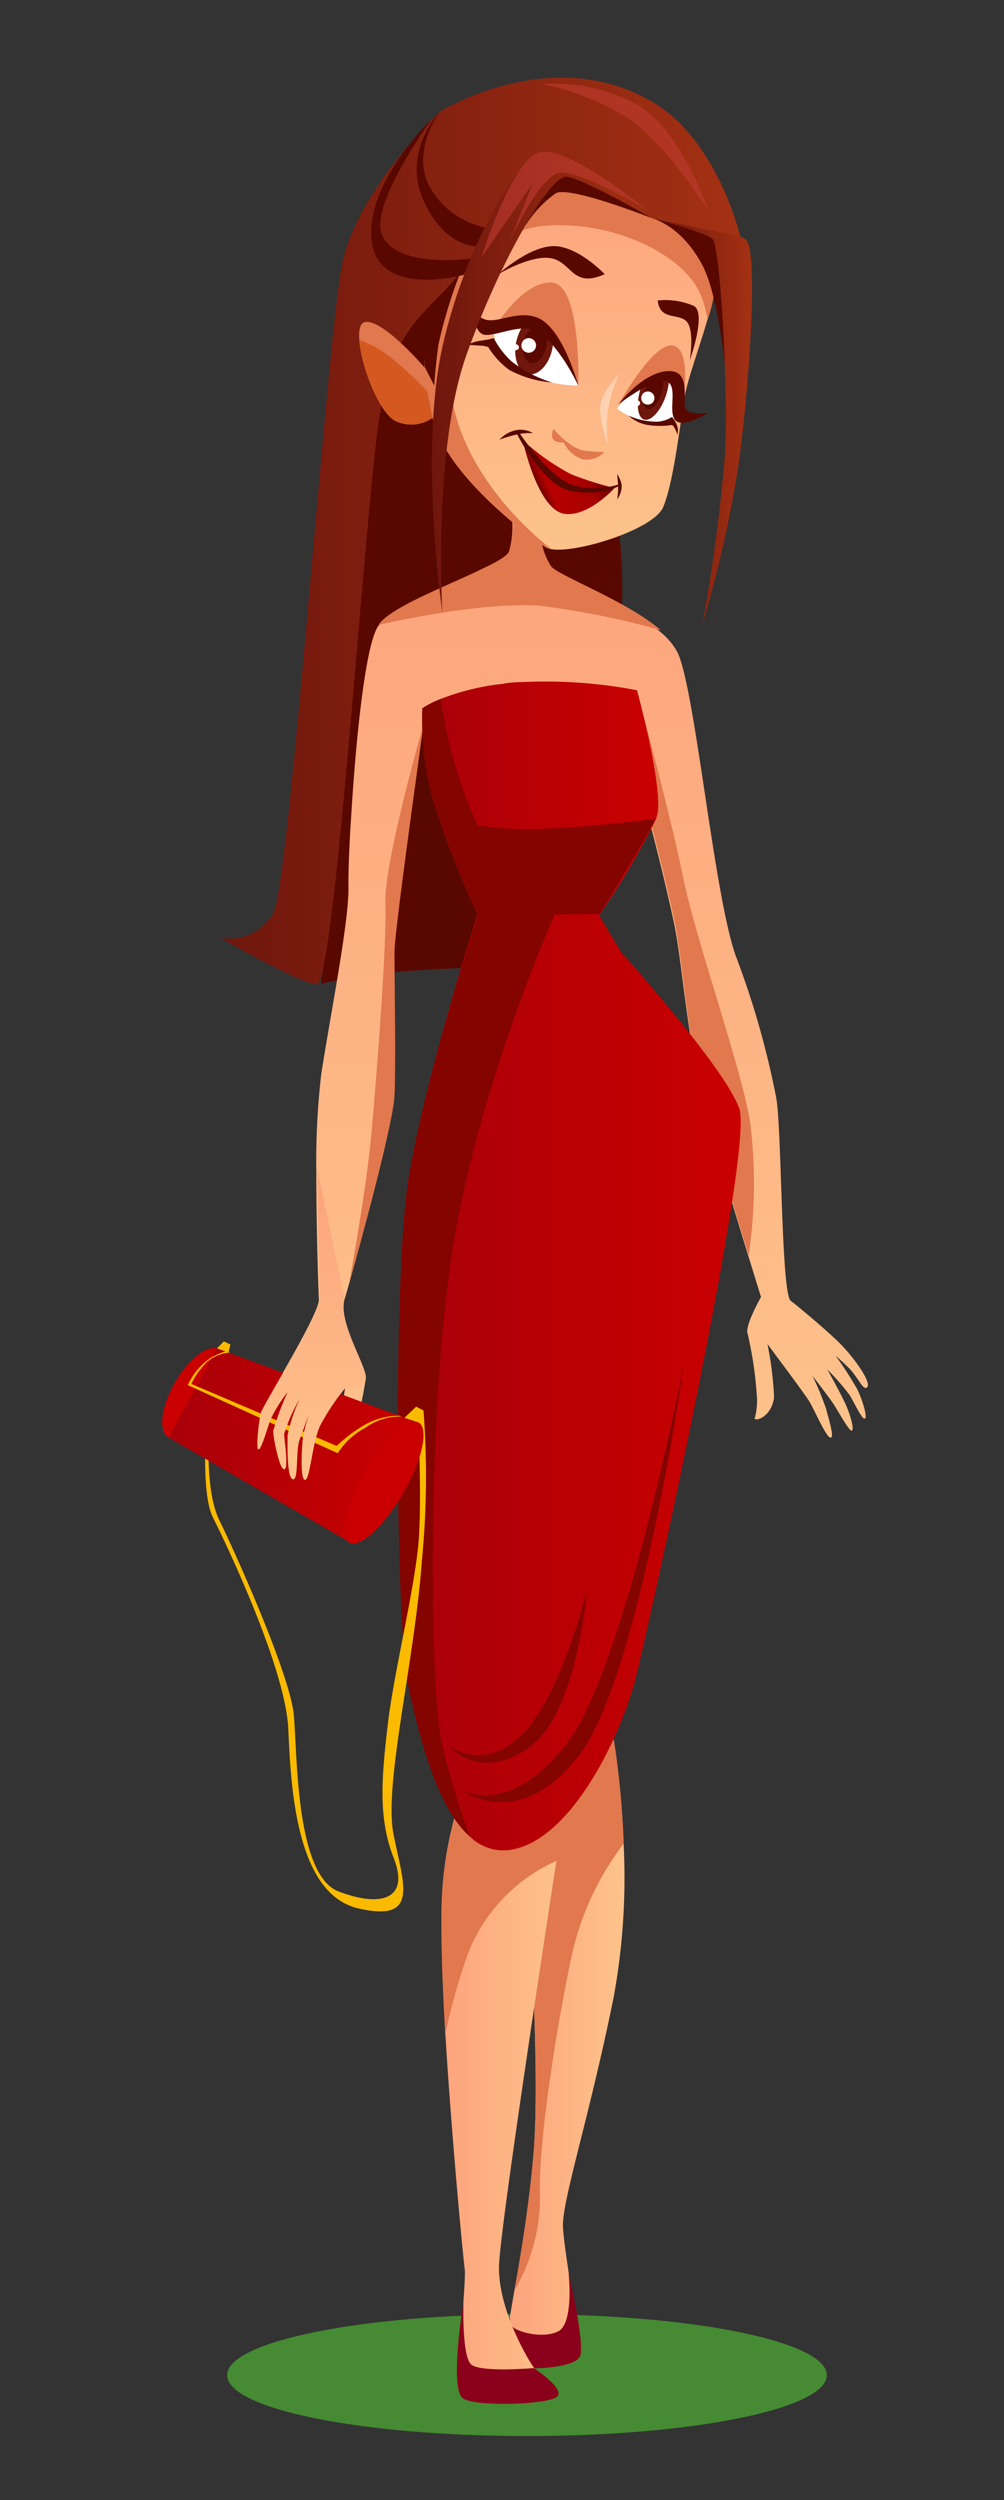 <svg id="Camada_1" data-name="Camada 1" xmlns="http://www.w3.org/2000/svg" xmlns:xlink="http://www.w3.org/1999/xlink" viewBox="0 0 82.43 205.25"><rect x="0" y="0" width="82.43" height="205.25" fill="#333333" stroke="none"/><defs><style>.cls-1{fill:#468b33;}.cls-2{fill:url(#åçûìßííûé_ãðàäèåíò_30);}.cls-3{fill:#8b011b;}.cls-4{fill:#e1784e;}.cls-5{fill:url(#åçûìßííûé_ãðàäèåíò_30-2);}.cls-6{fill:#590800;}.cls-7{fill:url(#åçûìßííûé_ãðàäèåíò_30-3);}.cls-8{fill:url(#åçûìßííûé_ãðàäèåíò_99);}.cls-9{fill:url(#åçûìßííûé_ãðàäèåíò_99-2);}.cls-10{fill:#840400;}.cls-11{fill:#bf1b83;}.cls-12{fill:#c13c32;opacity:0.59;}.cls-13{fill:url(#åçûìßííûé_ãðàäèåíò_30-4);}.cls-14,.cls-19{fill:#fff;}.cls-15{fill:url(#åçûìßííûé_ãðàäèåíò_3);}.cls-16{fill:url(#åçûìßííûé_ãðàäèåíò_3-2);}.cls-17{fill:url(#åçûìßííûé_ãðàäèåíò_70);}.cls-18{fill:url(#åçûìßííûé_ãðàäèåíò_70-2);}.cls-19{opacity:0.37;}.cls-20{fill:url(#åçûìßííûé_ãðàäèåíò_3-3);}.cls-21{fill:url(#åçûìßííûé_ãðàäèåíò_3-4);}.cls-22{fill:#d35921;}.cls-23{fill:url(#åçûìßííûé_ãðàäèåíò_3-5);}.cls-24{fill:#f9ba00;}.cls-25{fill:url(#åçûìßííûé_ãðàäèåíò_99-3);}.cls-26{fill:url(#åçûìßííûé_ãðàäèåíò_99-4);}.cls-27{fill:url(#åçûìßííûé_ãðàäèåíò_99-5);}.cls-28{fill:url(#åçûìßííûé_ãðàäèåíò_30-5);}</style><linearGradient id="åçûìßííûé_ãðàäèåíò_30" x1="2096.56" y1="168.26" x2="2106.33" y2="168.26" gradientTransform="matrix(-1, 0, 0, 1, 2147.82, 0)" gradientUnits="userSpaceOnUse"><stop offset="0" stop-color="#fdc38b"/><stop offset="1" stop-color="#fda37d"/></linearGradient><linearGradient id="åçûìßííûé_ãðàäèåíò_30-2" x1="2101.6" y1="171.23" x2="2111.58" y2="171.23" xlink:href="#åçûìßííûé_ãðàäèåíò_30"/><linearGradient id="åçûìßííûé_ãðàäèåíò_30-3" x1="2101.6" y1="121.37" x2="2101.6" y2="41.32" xlink:href="#åçûìßííûé_ãðàäèåíò_30"/><linearGradient id="åçûìßííûé_ãðàäèåíò_99" x1="2093.79" y1="65.56" x2="2113.18" y2="65.56" gradientTransform="matrix(-1, 0, 0, 1, 2147.82, 0)" gradientUnits="userSpaceOnUse"><stop offset="0" stop-color="#ca0000"/><stop offset="1" stop-color="#a80009"/></linearGradient><linearGradient id="åçûìßííûé_ãðàäèåíò_99-2" x1="2087.01" y1="113.54" x2="2115.15" y2="113.54" xlink:href="#åçûìßííûé_ãðàäèåíò_99"/><linearGradient id="åçûìßííûé_ãðàäèåíò_30-4" x1="2101.05" y1="45.13" x2="2101.05" y2="13.2" xlink:href="#åçûìßííûé_ãðàäèåíò_30"/><linearGradient id="åçûìßííûé_ãðàäèåíò_3" x1="4401.46" y1="-956.14" x2="4401.46" y2="-961" gradientTransform="matrix(-1.3, -0.3, -0.23, 0.97, 5557.33, 2298.59)" gradientUnits="userSpaceOnUse"><stop offset="0" stop-color="#a43113"/><stop offset="1" stop-color="#6f160d"/></linearGradient><linearGradient id="åçûìßííûé_ãðàäèåíò_3-2" x1="3990.58" y1="-1269.73" x2="3990.58" y2="-1274.58" gradientTransform="matrix(-0.9, -0.3, -0.32, 0.95, 3246.86, 2453.31)" xlink:href="#åçûìßííûé_ãðàäèåíò_3"/><linearGradient id="åçûìßííûé_ãðàäèåíò_70" x1="2098.97" y1="37" x2="2103.62" y2="39.07" gradientTransform="matrix(-1, 0, 0, 1, 2147.82, 0)" gradientUnits="userSpaceOnUse"><stop offset="0" stop-color="#680000"/><stop offset="0.33" stop-color="#a60000"/><stop offset="0.59" stop-color="#ae0000"/><stop offset="0.85" stop-color="#b70000"/><stop offset="1" stop-color="#720000"/></linearGradient><linearGradient id="åçûìßííûé_ãðàäèåíò_70-2" x1="2098.6" y1="37.31" x2="2103.81" y2="39.63" xlink:href="#åçûìßííûé_ãðàäèåíò_70"/><linearGradient id="åçûìßííûé_ãðàäèåíò_3-3" x1="2086.07" y1="34.63" x2="2094.26" y2="34.63" gradientTransform="matrix(-1, 0, 0, 1, 2147.82, 0)" xlink:href="#åçûìßííûé_ãðàäèåíò_3"/><linearGradient id="åçûìßííûé_ãðàäèåíò_3-4" x1="2087.05" y1="43.56" x2="2129.73" y2="43.56" gradientTransform="matrix(-1, 0, 0, 1, 2147.82, 0)" xlink:href="#åçûìßííûé_ãðàäèåíò_3"/><linearGradient id="åçûìßííûé_ãðàäèåíò_3-5" x1="2094.26" y1="31.35" x2="2112.36" y2="31.35" gradientTransform="matrix(-1, 0, 0, 1, 2147.82, 0)" xlink:href="#åçûìßííûé_ãðàäèåíò_3"/><linearGradient id="åçûìßííûé_ãðàäèåíò_99-3" x1="799.69" y1="-2187.56" x2="806.18" y2="-2187.56" gradientTransform="matrix(-0.93, -0.12, 0.12, 0.8, 1017.25, 1958.18)" xlink:href="#åçûìßííûé_ãðàäèåíò_99"/><linearGradient id="åçûìßííûé_ãðàäèåíò_99-4" x1="2113.41" y1="118.71" x2="2133.98" y2="118.71" xlink:href="#åçûìßííûé_ãðàäèåíò_99"/><linearGradient id="åçûìßííûé_ãðàäèåíò_99-5" x1="2113.05" y1="121.72" x2="2119.53" y2="121.72" gradientTransform="matrix(-0.5, -0.87, -0.87, 0.5, 1195.08, 1893.62)" xlink:href="#åçûìßííûé_ãðàäèåíò_99"/><linearGradient id="åçûìßííûé_ãðàäèåíò_30-5" x1="2122.21" y1="121.37" x2="2122.21" y2="96.13" xlink:href="#åçûìßííûé_ãðàäèåíò_30"/></defs><title>Prancheta 166</title><path class="cls-1" d="M18.65,195c0,2.77,11,5,24.62,5s24.61-2.24,24.61-5-11-5-24.61-5S18.65,192.24,18.65,195Z"/><path class="cls-2" d="M41.53,193.36c.38.5,5.73.44,5.92-.43s-1.12-8-1.23-10.08,2.22-9.21,4.17-18.92a54.47,54.47,0,0,0,.81-12.55,70.46,70.46,0,0,0-.81-8.54l-7.3,7.4s1.31,18.55.75,26.08c-.3,4-1,8.41-1.61,11.74h0C41.73,191,41.36,193.13,41.53,193.36Z"/><path class="cls-3" d="M46.68,186.6s.46,4.13-.84,4.8-3.65,0-3.83-.49a1.39,1.39,0,0,1-.14-.67s-1.5,3.68-.64,4,6.09.41,6.42-.88S46.68,186.6,46.68,186.6Z"/><path class="cls-4" d="M44.34,180.45c-.21-3.82,1.2-13.37,2.61-19.92a23.13,23.13,0,0,1,4.25-9.15,70.46,70.46,0,0,0-.81-8.54l-7.3,7.4s1.31,18.55.75,26.08c-.3,4-1,8.41-1.61,11.74A15.35,15.35,0,0,0,44.34,180.45Z"/><path class="cls-5" d="M38.15,186.25c.13.81-.47,6.74-.47,8.49s.87,2,2.3,2,5.1.44,5.42-.31-.5-1.06-1.06-1.43-3.49-5.23-3.37-9c.1-3,3.42-24.82,4.73-33.33l.52-3.4-5.94-3.05-1.55-.8a11.48,11.48,0,0,0-.59,1.25,30.08,30.08,0,0,0-1.89,10.83c0,2.4.1,5.79.31,9.4C37.09,175.69,38.06,185.68,38.15,186.25Z"/><path class="cls-3" d="M43.82,194.42s-4.34.38-5.13-.29-.64-5.14-.64-5.14-1.21,7.27,0,7.95,7.08.47,7.71-.19S43.82,194.42,43.82,194.42Z"/><path class="cls-4" d="M36.56,167a48.38,48.38,0,0,1,1.93-6.79,13.83,13.83,0,0,1,7.21-7.44l.52-3.4-5.94-3.05-2.14.45a30.08,30.08,0,0,0-1.89,10.83C36.21,160,36.35,163.38,36.56,167Z"/><path class="cls-6" d="M37.23,21.87S36.26,33.6,39.1,38s11.72,5.55,11.72,5.55,1.1,8.35-1.18,15.65-3.28,20.16-3.28,20.16-7-.08-12.36.33a44.25,44.25,0,0,0-7.63,1.08s1.49-13.94,1.49-16.93,2.49-35,3.07-37.39S37.23,21.87,37.23,21.87Z"/><path class="cls-7" d="M21.21,119c.24.06.75-1.77,1-2.47a12.46,12.46,0,0,1,1.41-2.25,22.16,22.16,0,0,0-1.19,3.22c0,.5.5,3.13.9,3.13s0-2.48,0-2.91a13.86,13.86,0,0,1,1.28-2.88,13.36,13.36,0,0,0-1,3c0,.85-.07,3.48.43,3.61s.22-2.35.56-3.26c.24-.62.56-1.55.75-2a12.6,12.6,0,0,0-.48,1.85c-.09.72-.25,3.46.17,3.46s.58-3,1.24-4.44a18.75,18.75,0,0,1,2.05-3.09,37.3,37.3,0,0,0-.39,3.88c0,.91.54,1.41.66,1.29a37.21,37.21,0,0,0,1.44-6c0-1.06-2.31-4.6-1.75-6.48.07-.22.18-.59.32-1.09,1-3.56,3.62-13.16,3.73-15.45.12-2.62,0-8.65,0-11.83,0-1.54.51-5.88,1.07-10,.61-4.39,1.26-8.59,1.42-9.06.31-.93,13.13-1.68,14.93-.93.57.24,1.27,1.78,2,3.88,1.54,4.5,3.13,11.53,3.55,13.48.62,2.86,1,8.27,2.06,13.12.71,3.31,2.83,10.33,4.11,14.47.6,1.94,1,3.24,1,3.24s-1.34,2.34-1.1,3a31.2,31.2,0,0,1,.75,5,5.33,5.33,0,0,1-.18,2c.47.21,1.53-.57,1.6-1.85a28.56,28.56,0,0,0-.54-4.29s3,4,3.42,4.68,1.37,2.92,1.74,3-.1-1.41-.34-2.34a23.67,23.67,0,0,0-1.12-2.73c.12.15,1.26,1.64,1.65,2.2s1.37,2.4,1.58,2.3-.12-1.34-.59-2.33-1.37-2.6-1.43-2.7a19.65,19.65,0,0,1,1.84,2.11c.4.66,1,2,1.24,1.93s-.16-1.5-.65-2.47a31.48,31.48,0,0,0-1.74-2.69s.35.29,1.08,1,1.22,2,1.53,1.55-1.24-2.6-2.49-3.79-3.43-3-3.8-3.26c-.79-.56-.74-13.71-1.18-16.57a70.31,70.31,0,0,0-3.35-11.78c-1.8-5.1-3.31-21.78-4.77-24.89a5.61,5.61,0,0,0-1.43-1.7h0c-2.83-2.41-8.37-4.45-9-5.23a5.68,5.68,0,0,1-.84-2.33c0-.35-.07-.59-.07-.59l-2.3-2.24a14.52,14.52,0,0,1,.08,1.52,7.11,7.11,0,0,1-.3,2.36c-.13.38-.89.84-2,1.37-2.75,1.37-7.51,3.13-8.67,4.61a1,1,0,0,0-.08.11c-1.08,1.72-1.84,9.8-2.19,15.61-.06.89-.11,1.73-.14,2.47-.07,1.47-.09,2.62-.08,3.21.06,2.93-1.49,10.58-2.24,15.49a62,62,0,0,0-.4,8.06c0,4.8.17,9.65.21,10.39.06,1.21-4.7,8.84-4.87,9.47S21,118.9,21.21,119Z"/><path class="cls-4" d="M51.8,62c1.54,4.5,3.12,11.53,3.55,13.48.62,2.86,1,8.28,2,13.12.72,3.31,2.84,10.33,4.12,14.47h0a41,41,0,0,0,.11-11c-.83-4.79-4.39-14.71-5.47-19.93S52.9,59,52.9,59Z"/><path class="cls-4" d="M28.66,105.4c1-3.56,3.62-13.16,3.73-15.45.12-2.62,0-8.65,0-11.83,0-1.54,1.82-14.49,2.38-18.64,0,0-3.25,11.3-3.13,14.66S31,87.39,30.52,92.75C30.21,96.52,29.22,102.32,28.66,105.4Z"/><path class="cls-8" d="M35.54,65.62a77,77,0,0,0,3.69,9.54l5,0,4.95,0,1-1.5v0a60.45,60.45,0,0,0,3.65-6.35,1.61,1.61,0,0,0,.09-.26C54.57,65,52.3,56.67,52.3,56.67A39.54,39.54,0,0,0,42.93,56h0q-.91,0-1.71.15a19.82,19.82,0,0,0-5,1.22h0a8.08,8.08,0,0,0-1.53.77A24.68,24.68,0,0,0,35.54,65.62Z"/><path class="cls-9" d="M33.15,135.37a25,25,0,0,0,.36,3c.27,1.2.61,2.77,1.08,4.42.85,3,2.11,6.36,4,8h0a3.9,3.9,0,0,0,3.17,1.1c5.15-.62,9.29-9.59,10.42-14.07s9.7-43.31,8.52-46.79C60,89,56.59,84.71,54,81.65c-1.66-2-3-3.46-3-3.46l-.52-.88a0,0,0,0,0,0,0l-1.33-2.23-4.95,0-5,0S34.75,88.89,33.51,97C32.43,104,32.47,126.51,33.15,135.37Z"/><path class="cls-10" d="M56.16,111.91s-4.88,25.39-9.78,31.45-8.64,3.48-8.64,3.48,4.65,3.82,9.73-2.64S56.16,111.91,56.16,111.91Z"/><path class="cls-10" d="M48.19,130.52s-2,8.4-5.22,11.76-6.1,1.06-6.1,1.06,2.43,3,6.5.18S48.19,130.52,48.19,130.52Z"/><path class="cls-11" d="M31.64,142.25v0Z"/><path class="cls-4" d="M31.13,51.29c3.62-.8,9.14-1.81,13.21-1.56a69.53,69.53,0,0,1,9.91,2h0c-2.83-2.41-8.37-4.45-9-5.23a5.68,5.68,0,0,1-.84-2.33l-2.29-1.31a7.11,7.11,0,0,1-.3,2.36c-.13.38-.89.84-2,1.37-2.75,1.37-7.51,3.13-8.67,4.61A1,1,0,0,0,31.13,51.29Z"/><path class="cls-12" d="M52,12.65a11,11,0,0,0-4.6-4.38,7.56,7.56,0,0,0-5-.76,5.35,5.35,0,0,1,2.85,1.9c1.26,1.55,2.16,2.88,2.16,2.88L46.65,9.6A23.43,23.43,0,0,1,52,12.65Z"/><path class="cls-13" d="M35.51,34.3c1,4.47,7.42,9.4,9.31,10.64a1.3,1.3,0,0,0,.47.15c2.07.34,8.39-1.62,9.16-3.46.84-2,1.34-6.48,1.75-9,.24-1.47,1.22-4.08,1.9-6.45a10.7,10.7,0,0,0,.62-4.13C58.29,19.77,45,10.94,40.09,13.74S33.71,26.46,35.51,34.3Z"/><path class="cls-14" d="M50.65,33.54s2.42-3.08,4.15-2.82c1.52.22.7,3.61.7,3.61a3.09,3.09,0,0,1-2,.43A6.63,6.63,0,0,1,50.65,33.54Z"/><path class="cls-14" d="M47.48,31.66s-2-4.81-3.92-5.14a3.4,3.4,0,0,0-3,.91A4.19,4.19,0,0,0,42,30.15,11.39,11.39,0,0,0,47.48,31.66Z"/><path class="cls-15" d="M42.4,28c-.3,1.3.11,2.52.93,2.71s1.72-.72,2-2-.11-2.52-.93-2.71S42.71,26.66,42.4,28Z"/><path class="cls-6" d="M43,28.1c-.19.81.07,1.57.58,1.69s1.07-.45,1.26-1.26-.07-1.57-.58-1.69S43.15,27.28,43,28.1Z"/><path class="cls-16" d="M52.63,31.8c-.43,1.27-.32,2.45.24,2.64s1.37-.68,1.8-1.95S55,30,54.43,29.84,53.06,30.53,52.63,31.8Z"/><path class="cls-6" d="M53,31.93c-.27.79-.2,1.53.15,1.65s.86-.43,1.13-1.22.2-1.53-.16-1.65S53.28,31.13,53,31.93Z"/><path class="cls-4" d="M47.48,31.66s.26-8.31-2.17-8.46S40.54,27,40.54,27s2.34-.88,3.74-.07S47.48,31.66,47.48,31.66Z"/><path class="cls-4" d="M50.87,33.07s2.88-5.18,4.47-4.68.62,5.29.62,5.29.06-2.74-1.18-2.8S50.87,33.07,50.87,33.07Z"/><path class="cls-6" d="M47.48,31.66S46.24,27,44.19,26.11c-1.67-.72-3.39.51-4.41.1s-1.05-.87-1.05-.87.16,1.8.91,2.11,3-.91,4.27-.31C45.79,28,47.48,31.66,47.48,31.66Z"/><path class="cls-6" d="M50.76,33.21s1.93-2.58,4-2.74S56,32.9,56.28,33.52s1.86.37,1.86.37-2,1.31-2.68.63.29-2.93-.79-3.22S50.76,33.21,50.76,33.21Z"/><path class="cls-6" d="M45.32,31.4A10.24,10.24,0,0,1,42,29.67a7,7,0,0,1-1.46-1.91,7.7,7.7,0,0,1-1.08.21,3.88,3.88,0,0,0-1.1.34l1.11.07a1.78,1.78,0,0,1,.62.12,6.52,6.52,0,0,0,1.72,1.87A8.78,8.78,0,0,0,45.32,31.4Z"/><path class="cls-6" d="M55.17,34.23a2.39,2.39,0,0,1,.44.77,1.31,1.31,0,0,1,0,.68,2.82,2.82,0,0,0-.27-.62c-.12-.17-.17-.17-.17-.17a6.46,6.46,0,0,1-2,0,3.09,3.09,0,0,1-1.57-.77,5.65,5.65,0,0,0,2,.49A2.45,2.45,0,0,0,55.17,34.23Z"/><path class="cls-14" d="M52.65,32.68a.54.54,0,1,0,.54-.54A.54.54,0,0,0,52.65,32.68Z"/><path class="cls-14" d="M52.09,33.1a.23.23,0,0,0,.46,0,.23.23,0,1,0-.46,0Z"/><circle class="cls-14" cx="43.41" cy="28.36" r="0.6"/><path class="cls-14" d="M42.12,28.5a.24.24,0,1,0,.24-.23A.23.23,0,0,0,42.12,28.5Z"/><path class="cls-4" d="M49.62,37.11A13.74,13.74,0,0,1,48,37c-1.2-.14-2.57-1.8-2.57-1.8s-.24.6,0,.89.85.24.85.24a2.74,2.74,0,0,0,1.5,1.37A2,2,0,0,0,49.62,37.11Z"/><path class="cls-6" d="M43.76,35.56a2.05,2.05,0,0,0-1.36-.25A2.6,2.6,0,0,0,41,36.1a11,11,0,0,1,1.68-.48A5.23,5.23,0,0,1,43.76,35.56Z"/><path class="cls-6" d="M50.67,38.92a2.54,2.54,0,0,1,.37.88A1.91,1.91,0,0,1,50.67,41a6.57,6.57,0,0,0,.08-1.17C50.71,39.47,50.67,38.92,50.67,38.92Z"/><path class="cls-17" d="M50.17,40a27.51,27.51,0,0,1-3.27-1.06,18.72,18.72,0,0,1-4-2.82s2.28,3.07,3.52,3.66A8.89,8.89,0,0,0,50.17,40Z"/><path class="cls-18" d="M50.45,40.07s-2.05,2.29-4,2.13c-2.31-.18-3.54-6.1-3.54-6.1s2.49,3.68,4.08,4A11.3,11.3,0,0,0,50.45,40.07Z"/><path class="cls-6" d="M50.84,39.76a6.79,6.79,0,0,1-3.74.09c-2-.58-4.44-4.29-4.44-4.29l-.21.08s2,4,4.2,4.61a6.61,6.61,0,0,0,4.19-.34Z"/><path class="cls-6" d="M49.65,22.51s-2.3-2.42-4.33-2.3-4.4,2.3-4.4,2.3,2.7-1.64,4.37-1.3S47,23.7,49.65,22.51Z"/><path class="cls-6" d="M54,24.67a5.93,5.93,0,0,1,3,.46c1,.67-.37,4.45-.37,4.45s.4-2.36-.22-3.14S54.18,26.38,54,24.67Z"/><path class="cls-19" d="M50.84,30.7a10.67,10.67,0,0,0-.92,3,9.69,9.69,0,0,0,0,2.78,9.69,9.69,0,0,1-.66-2.88C49.24,32.28,50.84,30.7,50.84,30.7Z"/><path class="cls-4" d="M35.51,34.3c1,4.47,7.42,9.4,9.31,10.64a1.3,1.3,0,0,0,.47.15c-.61-.46-6.86-5.26-8.16-12.22-1.37-7.31,2.22-13.82,7.44-14.32s11.15,2,12.85,5.4a10.77,10.77,0,0,1,.68,2.26,10.7,10.7,0,0,0,.62-4.13C58.29,19.77,45,10.94,40.09,13.74S33.71,26.46,35.51,34.3Z"/><path class="cls-6" d="M53.56,17.93s-6.72-2.67-7.91-2.07a8.84,8.84,0,0,0-2.45,2.58s.74-5.66,1.36-5.6S53.56,17.93,53.56,17.93Z"/><path class="cls-6" d="M53.56,17.93s5.38.88,6.16,1.88.15,14.27.15,14.27S59.39,25,57.65,21.74,53.56,17.93,53.56,17.93Z"/><path class="cls-20" d="M53.56,17.93s6.72.85,7.71,1.78.25,12.32-.68,18.73a99.24,99.24,0,0,1-2.94,12.89A141.8,141.8,0,0,0,59.53,37.2c.25-5.23-.37-17.05-1.06-17.61S53.56,17.93,53.56,17.93Z"/><path class="cls-6" d="M37.77,22.44A40.39,40.39,0,0,0,36,28.27c-.25,1.8-.35,3.39-.35,3.39l-.75-1.48a32.51,32.51,0,0,1-.25-3.93C34.69,24.86,37.77,22.44,37.77,22.44Z"/><path class="cls-21" d="M53.56,17.93l7.21,1.49s-1.79-7.81-7.12-11c-8.32-5-17.54.75-17.54.75s-6.72,6.34-8,12.4S23.83,72.4,22.42,75a4.16,4.16,0,0,1-4.33,2s6.32,3.65,7.9,3.82,4.15-42.12,5.31-47.45S33.37,27,36.36,24s6.91-10,9-10.08S53.56,17.93,53.56,17.93Z"/><path class="cls-4" d="M29.5,27.91c.15,2.23,1.73,6.25,3.12,6.72a3,3,0,0,0,2.88-.32,0,0,0,0,1,0,0l-.63-4.12s-3.61-4.22-5-3.72C29.56,26.59,29.44,27.14,29.5,27.91Z"/><path class="cls-22" d="M29.5,27.91c.15,2.23,1.73,6.25,3.12,6.72a3,3,0,0,0,2.88-.32,0,0,0,0,1,0,0l-.41-2.16a29.06,29.06,0,0,0-3-2.8A8.88,8.88,0,0,0,29.5,27.91Z"/><path class="cls-6" d="M40.54,18.79a6.84,6.84,0,0,1-5.08-3.15c-1.94-3,.65-6.5.65-6.5S33,12.46,34.74,16.39s4.33,3.82,4.33,3.82Z"/><path class="cls-6" d="M38.73,21.22s-6.24.92-7.39-2c-1-2.42,4.12-9.48,4.12-9.48s-5.53,5.33-4.94,10.06,7.57,2.76,7.57,2.76Z"/><path class="cls-23" d="M53.56,17.93s-7.22-5.43-8.9-5.5-6.41,7.36-8.34,16.07,0,21.77,0,21.77-.81-13.34,2-21.2,6.85-14.67,8.18-14.56S53.56,17.93,53.56,17.93Z"/><path class="cls-12" d="M58.14,17.29s-2.24-6.95-6.22-8.9A14.15,14.15,0,0,0,44.51,6.9a21.17,21.17,0,0,1,7.16,2.88C54.86,12,58.14,17.29,58.14,17.29Z"/><path class="cls-12" d="M53.19,17.29s-6.6-5.44-8.91-4.77-4.77,8.65-4.77,8.65L43.76,15l-1.93,4.85s2.37-5.23,4-5.64S53.19,17.29,53.19,17.29Z"/><path class="cls-10" d="M33.15,135.37a25,25,0,0,0,.36,3c.27,1.2.61,2.77,1.08,4.42.85,3,2.11,6.36,4,8a58.27,58.27,0,0,1-2.38-8c-.83-4-1.2-24.09.67-38.33s8.69-29.44,8.69-29.44a1.83,1.83,0,0,1-1.22-.36,17.85,17.85,0,0,1-4.91-6.4A37.16,37.16,0,0,1,36.2,57.38h0a8.08,8.08,0,0,0-1.53.77,24.68,24.68,0,0,0,.88,7.47,77,77,0,0,0,3.69,9.54S34.75,88.89,33.51,97C32.43,104,32.47,126.51,33.15,135.37Z"/><path class="cls-10" d="M53.82,67.2s-3.29.54-8.84.83-7.67-.9-7.67-.9l1.92,8,10-.09S53.63,67.91,53.82,67.2Z"/><path class="cls-24" d="M34.77,115.81A71.25,71.25,0,0,1,34.65,128c-.6,8.4-3.14,18.44-2.35,22.54s2.23,7.32-2.88,6.14-5.54-9.92-5.75-14.72-4.75-14.51-6.19-17.38,0-13.87,0-13.87l.34,0s-1.7,10.21.17,14.06,5.83,12.91,6.13,16,.12,13.16,3.68,14.52,5.83.58,4.53-2.73-1-6.62-.49-11S34.17,130,34.4,126.1s-.09-9.7-.09-9.7Z"/><path class="cls-25" d="M14.37,113.5c-1.16,2-1.39,4-.53,4.52s2.49-.72,3.65-2.72,1.38-4,.52-4.51S15.52,111.5,14.37,113.5Z"/><polygon class="cls-26" points="34.41 116.84 28.9 126.72 13.84 118.02 17.82 110.7 34.41 116.84"/><ellipse class="cls-27" cx="31.53" cy="121.72" rx="5.69" ry="1.8" transform="translate(-89.65 88.16) rotate(-60)"/><path class="cls-24" d="M33,116.3a4.84,4.84,0,0,0-3,.92,6,6,0,0,0-2.27,2.09l-12.31-5.59a5.37,5.37,0,0,1,1.89-2.25c1-.55,1.3-.51,1.3-.51l.24.09a3.22,3.22,0,0,0-1.81.73,6.21,6.21,0,0,0-1.33,1.84l11.93,5.09A12.33,12.33,0,0,1,29.91,117a5.77,5.77,0,0,1,2.85-.77Z"/><path class="cls-28" d="M21.21,119c.24.06.75-1.77,1-2.47a12.46,12.46,0,0,1,1.41-2.25,22.16,22.16,0,0,0-1.19,3.22c0,.5.5,3.13.9,3.13s0-2.48,0-2.91a13.86,13.86,0,0,1,1.28-2.88,13.36,13.36,0,0,0-1,3c0,.85-.07,3.48.43,3.61s.22-2.35.56-3.26c.24-.62.56-1.55.75-2a12.6,12.6,0,0,0-.48,1.85c-.09.72-.25,3.46.17,3.46s.58-3,1.24-4.44a18.75,18.75,0,0,1,2.05-3.09s1.71.19,1.71-.87-2.31-4.6-1.75-6.48L26.08,96.13c0,4.8.17,9.65.21,10.39.06,1.21-4.7,8.84-4.87,9.47S21,118.9,21.21,119Z"/><polygon class="cls-24" points="34.37 116.79 34.77 115.81 34.17 115.48 33.21 116.4 34.37 116.79"/><polygon class="cls-24" points="18.76 111.05 18.92 110.38 18.37 110.13 17.82 110.7 18.76 111.05"/></svg>